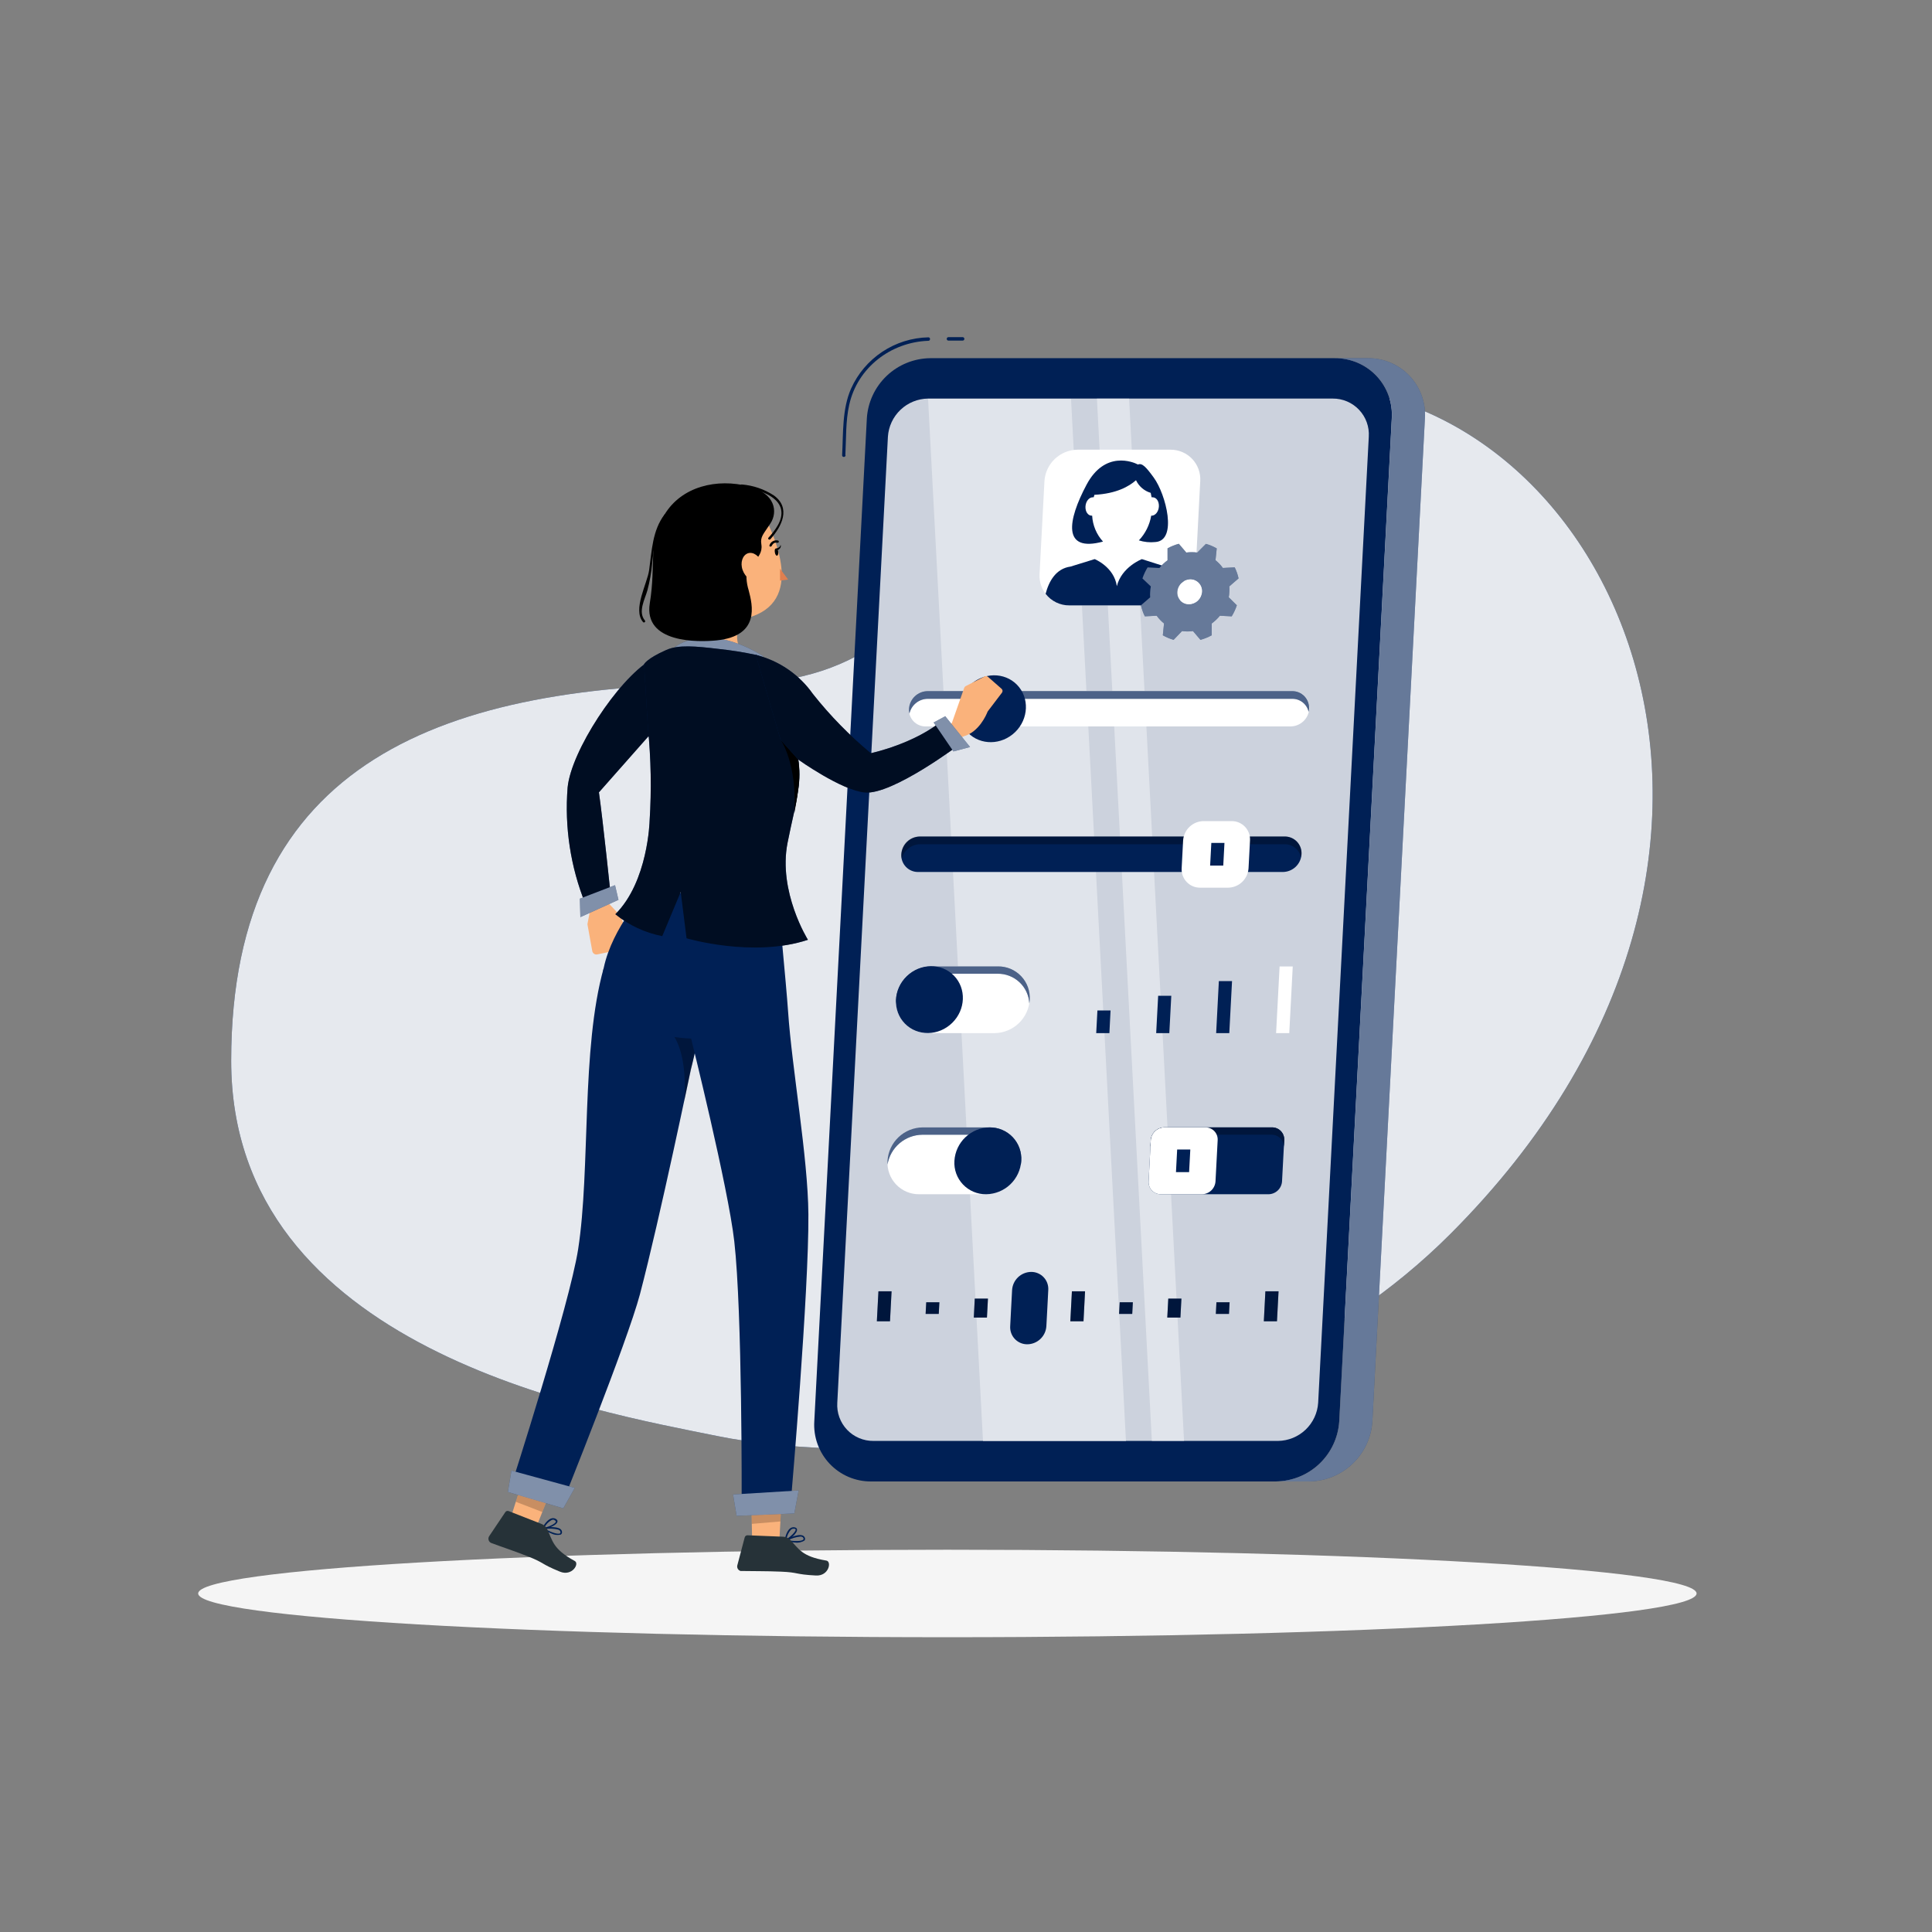 <svg width="321" height="321" viewBox="0 0 321 321" fill="none" xmlns="http://www.w3.org/2000/svg">
<rect x="0" y="0" width="321" height="321" fill="#808080" stroke="none"/>
<path d="M119.232 238.606C98.823 234.452 38.411 224.231 38.411 176.242C38.411 126.224 73.901 113.583 122.07 113.583C167.055 113.583 155.679 64.149 216.521 64.149C268.035 64.149 304.167 141.831 240.955 205.048C202.583 243.414 142.306 243.318 119.232 238.606Z" fill="#002055"/>
<path opacity="0.9" d="M119.232 238.606C98.823 234.452 38.411 224.231 38.411 176.242C38.411 126.224 73.901 113.583 122.07 113.583C167.055 113.583 155.679 64.149 216.521 64.149C268.035 64.149 304.167 141.831 240.955 205.048C202.583 243.414 142.306 243.318 119.232 238.606Z" fill="white"/>
<path d="M157.406 272.022C226.153 272.022 281.883 268.768 281.883 264.754C281.883 260.741 226.153 257.487 157.406 257.487C88.659 257.487 32.928 260.741 32.928 264.754C32.928 268.768 88.659 272.022 157.406 272.022Z" fill="#F5F5F5"/>
<path d="M211.982 246.143H144.771C143.478 246.156 142.196 245.902 141.005 245.397C139.814 244.892 138.741 244.147 137.851 243.208C136.962 242.27 136.276 241.157 135.836 239.941C135.396 238.725 135.212 237.431 135.295 236.14L144.026 69.516C144.193 66.827 145.372 64.301 147.325 62.445C149.278 60.59 151.861 59.542 154.555 59.513H221.76C223.053 59.499 224.336 59.752 225.528 60.257C226.719 60.761 227.793 61.506 228.683 62.445C229.574 63.384 230.26 64.497 230.701 65.714C231.141 66.93 231.325 68.225 231.242 69.516L222.511 236.14C222.342 238.829 221.163 241.354 219.211 243.209C217.258 245.064 214.675 246.112 211.982 246.143Z" fill="#002055"/>
<path d="M221.413 66.222H154.202C152.494 66.243 150.858 66.908 149.62 68.084C148.382 69.26 147.634 70.861 147.525 72.565L139.115 233.065C139.062 233.884 139.178 234.704 139.457 235.476C139.736 236.247 140.171 236.953 140.735 237.548C141.299 238.144 141.98 238.616 142.736 238.936C143.491 239.256 144.304 239.417 145.124 239.408H212.335C214.043 239.387 215.679 238.722 216.917 237.546C218.156 236.37 218.904 234.769 219.012 233.065L227.422 72.565C227.475 71.747 227.359 70.926 227.08 70.155C226.801 69.383 226.366 68.678 225.802 68.082C225.238 67.487 224.557 67.014 223.802 66.694C223.046 66.374 222.233 66.213 221.413 66.222Z" fill="#002055"/>
<path opacity="0.8" d="M221.413 66.222H154.202C152.494 66.243 150.858 66.908 149.62 68.084C148.382 69.26 147.634 70.861 147.525 72.565L139.115 233.065C139.062 233.884 139.178 234.704 139.457 235.476C139.736 236.247 140.171 236.953 140.735 237.548C141.299 238.144 141.98 238.616 142.736 238.936C143.491 239.256 144.304 239.417 145.124 239.408H212.335C214.043 239.387 215.679 238.722 216.917 237.546C218.156 236.37 218.904 234.769 219.012 233.065L227.422 72.565C227.475 71.747 227.359 70.926 227.08 70.155C226.801 69.383 226.366 68.678 225.802 68.082C225.238 67.487 224.557 67.014 223.802 66.694C223.046 66.374 222.233 66.213 221.413 66.222Z" fill="white"/>
<path d="M227.268 59.513H221.779C223.073 59.499 224.355 59.752 225.547 60.257C226.738 60.761 227.813 61.506 228.703 62.445C229.593 63.384 230.28 64.497 230.72 65.714C231.16 66.93 231.344 68.225 231.261 69.516L222.53 236.14C222.363 238.829 221.185 241.355 219.231 243.211C217.278 245.066 214.695 246.114 212.001 246.143H217.49C220.184 246.114 222.767 245.066 224.721 243.211C226.674 241.355 227.852 238.829 228.019 236.14L236.75 69.516C236.833 68.225 236.649 66.93 236.209 65.714C235.769 64.497 235.082 63.384 234.192 62.445C233.302 61.506 232.227 60.761 231.036 60.257C229.844 59.752 228.562 59.499 227.268 59.513Z" fill="#002055"/>
<path opacity="0.4" d="M227.268 59.513H221.779C223.073 59.499 224.355 59.752 225.547 60.257C226.738 60.761 227.813 61.506 228.703 62.445C229.593 63.384 230.28 64.497 230.72 65.714C231.16 66.93 231.344 68.225 231.261 69.516L222.53 236.14C222.363 238.829 221.185 241.355 219.231 243.211C217.278 245.066 214.695 246.114 212.001 246.143H217.49C220.184 246.114 222.767 245.066 224.721 243.211C226.674 241.355 227.852 238.829 228.019 236.14L236.75 69.516C236.833 68.225 236.649 66.93 236.209 65.714C235.769 64.497 235.082 63.384 234.192 62.445C233.302 61.506 232.227 60.761 231.036 60.257C229.844 59.752 228.562 59.499 227.268 59.513Z" fill="white"/>
<path opacity="0.4" d="M154.196 66.222L163.325 239.466H187.079L177.95 66.254H154.196V66.222Z" fill="white"/>
<path opacity="0.4" d="M191.38 239.434H196.728L187.599 66.222H182.251L191.38 239.434Z" fill="white"/>
<path d="M157.585 56.592H159.941C160.018 56.592 160.092 56.562 160.146 56.508C160.2 56.453 160.23 56.38 160.23 56.303C160.23 56.227 160.2 56.153 160.146 56.099C160.092 56.045 160.018 56.014 159.941 56.014H157.585C157.509 56.014 157.435 56.045 157.381 56.099C157.327 56.153 157.296 56.227 157.296 56.303C157.296 56.38 157.327 56.453 157.381 56.508C157.435 56.562 157.509 56.592 157.585 56.592Z" fill="#002055"/>
<path d="M140.457 75.608C140.604 72.861 140.489 69.927 141.099 67.262C142.46 61.073 148.02 56.836 154.247 56.624C154.613 56.624 154.619 56.034 154.247 56.047C151.521 56.106 148.867 56.938 146.595 58.445C144.322 59.951 142.523 62.072 141.407 64.559C139.892 67.994 140.123 71.968 139.917 75.64C139.917 76.013 140.476 76.013 140.495 75.64L140.457 75.608Z" fill="#002055"/>
<path d="M193.101 100.601H177.693C177.015 100.609 176.343 100.477 175.719 100.212C175.095 99.948 174.532 99.558 174.065 99.066C173.599 98.575 173.239 97.992 173.008 97.355C172.777 96.717 172.68 96.039 172.724 95.363L173.533 79.955C173.619 78.546 174.235 77.222 175.259 76.25C176.282 75.278 177.636 74.73 179.047 74.716H194.455C195.133 74.708 195.805 74.841 196.429 75.105C197.052 75.369 197.615 75.76 198.081 76.251C198.547 76.743 198.906 77.326 199.136 77.963C199.366 78.601 199.462 79.279 199.418 79.955L198.616 95.363C198.527 96.77 197.909 98.093 196.886 99.064C195.863 100.036 194.511 100.585 193.101 100.601Z" fill="white"/>
<path d="M183.265 89.983C182.185 88.8 181.548 87.28 181.461 85.681H181.397C180.755 85.681 180.306 84.994 180.351 84.153C180.396 83.312 180.935 82.625 181.558 82.625H181.718L181.834 82.215C185.551 82.016 187.612 80.789 188.748 79.788C188.984 80.29 189.323 80.736 189.744 81.098C190.164 81.46 190.656 81.728 191.188 81.887C191.245 82.125 191.297 82.375 191.335 82.625H191.496C192.138 82.625 192.594 83.306 192.549 84.153C192.504 85.001 191.958 85.681 191.335 85.681H191.271C191.01 87.222 190.297 88.65 189.223 89.784C190.102 90.063 191.028 90.157 191.945 90.06C195.701 89.841 193.717 82.118 191.695 79.351C190.462 77.656 189.769 76.867 189.069 77.181C188.286 76.751 183.58 74.812 180.537 80.52C177.378 86.445 176.441 91.838 183.265 89.983Z" fill="#002055"/>
<path d="M193.608 94.136L189.724 92.897C189.724 92.897 186.366 94.181 185.564 97.391C185.101 94.181 181.878 92.897 181.878 92.897L177.866 94.136C175.458 94.47 174.29 96.531 173.725 98.663C174.192 99.269 174.793 99.759 175.482 100.093C176.17 100.428 176.927 100.597 177.693 100.589H193.101C193.894 100.585 194.676 100.411 195.396 100.079C196.116 99.746 196.756 99.264 197.274 98.663C196.933 96.531 195.977 94.47 193.608 94.136Z" fill="#002055"/>
<path d="M204.252 98.335C204.275 98.032 204.275 97.727 204.252 97.424L205.787 96.101C205.65 95.465 205.434 94.848 205.145 94.265L203.174 94.368C202.832 93.883 202.421 93.45 201.954 93.084L202.159 91.119C201.594 90.793 200.99 90.538 200.362 90.362L198.924 91.806C198.624 91.765 198.321 91.743 198.019 91.742C197.711 91.743 197.405 91.765 197.1 91.806L195.861 90.349C195.209 90.526 194.58 90.781 193.987 91.106V93.09C193.481 93.457 193.026 93.889 192.632 94.374L190.674 94.271C190.319 94.849 190.031 95.465 189.814 96.107L191.207 97.43C191.147 97.731 191.111 98.035 191.098 98.341C191.075 98.643 191.075 98.945 191.098 99.247L189.57 100.569C189.71 101.205 189.925 101.821 190.212 102.405L192.183 102.303C192.529 102.785 192.939 103.217 193.403 103.587L193.204 105.551C193.767 105.878 194.368 106.132 194.995 106.309L196.394 104.851C196.694 104.892 196.997 104.914 197.3 104.916C197.604 104.914 197.909 104.892 198.211 104.851L199.457 106.309C200.108 106.129 200.737 105.875 201.331 105.551V103.587C201.834 103.216 202.289 102.785 202.686 102.303L204.644 102.405C204.999 101.829 205.286 101.213 205.498 100.569L204.156 99.24C204.208 98.941 204.24 98.639 204.252 98.335ZM197.563 100.396C197.295 100.401 197.03 100.35 196.783 100.247C196.536 100.144 196.314 99.991 196.13 99.797C195.945 99.603 195.804 99.373 195.713 99.121C195.623 98.87 195.586 98.602 195.605 98.335C195.64 97.78 195.884 97.258 196.288 96.875C196.691 96.492 197.225 96.275 197.781 96.268C198.046 96.267 198.309 96.321 198.552 96.427C198.796 96.532 199.015 96.687 199.195 96.881C199.376 97.075 199.515 97.304 199.603 97.555C199.691 97.805 199.726 98.071 199.707 98.335C199.673 98.885 199.434 99.402 199.037 99.784C198.64 100.166 198.114 100.384 197.563 100.396Z" fill="#002055"/>
<path opacity="0.4" d="M204.252 98.335C204.275 98.032 204.275 97.727 204.252 97.424L205.787 96.101C205.65 95.465 205.434 94.848 205.145 94.265L203.174 94.368C202.832 93.883 202.421 93.45 201.954 93.084L202.159 91.119C201.594 90.793 200.99 90.538 200.362 90.362L198.924 91.806C198.624 91.765 198.321 91.743 198.019 91.742C197.711 91.743 197.405 91.765 197.1 91.806L195.861 90.349C195.209 90.526 194.58 90.781 193.987 91.106V93.09C193.481 93.457 193.026 93.889 192.632 94.374L190.674 94.271C190.319 94.849 190.031 95.465 189.814 96.107L191.207 97.43C191.147 97.731 191.111 98.035 191.098 98.341C191.075 98.643 191.075 98.945 191.098 99.247L189.57 100.569C189.71 101.205 189.925 101.821 190.212 102.405L192.183 102.303C192.529 102.785 192.939 103.217 193.403 103.587L193.204 105.551C193.767 105.878 194.368 106.132 194.995 106.309L196.394 104.851C196.694 104.892 196.997 104.914 197.3 104.916C197.604 104.914 197.909 104.892 198.211 104.851L199.457 106.309C200.108 106.129 200.737 105.875 201.331 105.551V103.587C201.834 103.216 202.289 102.785 202.686 102.303L204.644 102.405C204.999 101.829 205.286 101.213 205.498 100.569L204.156 99.24C204.208 98.941 204.24 98.639 204.252 98.335ZM197.563 100.396C197.295 100.401 197.03 100.35 196.783 100.247C196.536 100.144 196.314 99.991 196.13 99.797C195.945 99.603 195.804 99.373 195.713 99.121C195.623 98.87 195.586 98.602 195.605 98.335C195.64 97.78 195.884 97.258 196.288 96.875C196.691 96.492 197.225 96.275 197.781 96.268C198.046 96.267 198.309 96.321 198.552 96.427C198.796 96.532 199.015 96.687 199.195 96.881C199.376 97.075 199.515 97.304 199.603 97.555C199.691 97.805 199.726 98.071 199.707 98.335C199.673 98.885 199.434 99.402 199.037 99.784C198.64 100.166 198.114 100.384 197.563 100.396Z" fill="white"/>
<path d="M197.563 100.396C197.295 100.401 197.03 100.351 196.783 100.247C196.536 100.144 196.314 99.991 196.13 99.797C195.945 99.603 195.804 99.373 195.713 99.121C195.623 98.87 195.586 98.602 195.605 98.335C195.64 97.78 195.884 97.258 196.288 96.875C196.691 96.492 197.224 96.275 197.781 96.268C198.046 96.267 198.309 96.321 198.552 96.427C198.796 96.532 199.015 96.687 199.195 96.881C199.376 97.075 199.515 97.305 199.603 97.555C199.691 97.805 199.726 98.071 199.707 98.335C199.673 98.885 199.434 99.402 199.037 99.784C198.64 100.166 198.113 100.384 197.563 100.396Z" fill="white"/>
<path d="M184.325 171.652H182.135L182.335 167.889H184.517L184.325 171.652Z" fill="#002055"/>
<path d="M194.282 171.652H192.099L192.427 165.45H194.609L194.282 171.652Z" fill="#002055"/>
<path d="M204.246 171.652H202.063L202.512 163.01H204.702L204.246 171.652Z" fill="#002055"/>
<path d="M214.21 171.652H212.021L212.605 160.577H214.788L214.21 171.652Z" fill="white"/>
<path d="M154.131 171.652H165.238C166.734 171.637 168.169 171.055 169.254 170.025C170.339 168.995 170.994 167.592 171.086 166.098C171.132 165.381 171.03 164.663 170.785 163.988C170.541 163.312 170.16 162.695 169.666 162.173C169.171 161.652 168.575 161.238 167.914 160.958C167.252 160.678 166.54 160.537 165.822 160.545H154.722C153.226 160.56 151.791 161.141 150.705 162.171C149.62 163.202 148.966 164.605 148.873 166.098C148.827 166.815 148.93 167.533 149.174 168.207C149.418 168.882 149.798 169.5 150.292 170.021C150.785 170.542 151.381 170.956 152.042 171.236C152.702 171.517 153.414 171.658 154.131 171.652Z" fill="white"/>
<path d="M154.651 161.784H165.758C167.104 161.769 168.403 162.275 169.385 163.197C170.366 164.118 170.953 165.383 171.022 166.727C171.054 166.528 171.074 166.323 171.086 166.118C171.132 165.401 171.03 164.682 170.786 164.007C170.541 163.331 170.16 162.714 169.666 162.193C169.172 161.671 168.575 161.258 167.914 160.977C167.252 160.697 166.54 160.557 165.822 160.564H154.722C153.226 160.579 151.791 161.16 150.705 162.191C149.62 163.221 148.966 164.624 148.873 166.118C148.873 166.323 148.873 166.528 148.873 166.727C149.106 165.358 149.812 164.113 150.867 163.21C151.923 162.306 153.262 161.802 154.651 161.784Z" fill="#002055"/>
<path opacity="0.3" d="M154.651 161.784H165.758C167.104 161.769 168.403 162.275 169.385 163.197C170.366 164.118 170.953 165.383 171.022 166.727C171.054 166.528 171.074 166.323 171.086 166.118C171.132 165.401 171.03 164.682 170.786 164.007C170.541 163.331 170.16 162.714 169.666 162.193C169.172 161.671 168.575 161.258 167.914 160.977C167.252 160.697 166.54 160.557 165.822 160.564H154.722C153.226 160.579 151.791 161.16 150.705 162.191C149.62 163.221 148.966 164.624 148.873 166.118C148.873 166.323 148.873 166.528 148.873 166.727C149.106 165.358 149.812 164.113 150.867 163.21C151.923 162.306 153.262 161.802 154.651 161.784Z" fill="white"/>
<path d="M158.196 169.962C160.451 167.764 160.588 164.248 158.502 162.107C156.416 159.966 152.896 160.012 150.642 162.21C148.387 164.407 148.25 167.924 150.336 170.064C152.422 172.205 155.941 172.159 158.196 169.962Z" fill="#002055"/>
<path d="M147.872 219.526H145.689L145.952 214.544H148.135L147.872 219.526Z" fill="#002055"/>
<path d="M155.974 218.306H153.791L153.894 216.373H156.077L155.974 218.306Z" fill="#002055"/>
<path d="M163.98 218.916H161.797L161.957 215.763H164.147L163.98 218.916Z" fill="#002055"/>
<path d="M172.05 218.306H169.86L169.963 216.373H172.152L172.05 218.306Z" fill="#002055"/>
<path d="M180.023 219.526H177.834L178.097 214.544H180.28L180.023 219.526Z" fill="#002055"/>
<path d="M188.119 218.306H185.936L186.039 216.373H188.222L188.119 218.306Z" fill="#002055"/>
<path d="M196.124 218.916H193.942L194.109 215.763H196.291L196.124 218.916Z" fill="#002055"/>
<path d="M204.195 218.306H202.012L202.108 216.373H204.297L204.195 218.306Z" fill="#002055"/>
<path d="M212.168 219.526H209.985L210.242 214.544H212.431L212.168 219.526Z" fill="#002055"/>
<g opacity="0.3">
<path d="M147.872 219.526H145.689L145.952 214.544H148.135L147.872 219.526Z" fill="black"/>
<path d="M155.974 218.306H153.791L153.894 216.373H156.077L155.974 218.306Z" fill="black"/>
<path d="M163.979 218.916H161.797L161.957 215.763H164.146L163.979 218.916Z" fill="black"/>
<path d="M172.05 218.306H169.86L169.963 216.373H172.152L172.05 218.306Z" fill="black"/>
<path d="M180.023 219.526H177.834L178.097 214.544H180.28L180.023 219.526Z" fill="black"/>
<path d="M188.119 218.306H185.936L186.039 216.373H188.222L188.119 218.306Z" fill="black"/>
<path d="M196.124 218.916H193.942L194.109 215.763H196.291L196.124 218.916Z" fill="black"/>
<path d="M204.195 218.306H202.012L202.108 216.373H204.297L204.195 218.306Z" fill="black"/>
<path d="M212.168 219.526H209.985L210.242 214.544H212.431L212.168 219.526Z" fill="black"/>
</g>
<path d="M173.853 220.347C173.886 219.795 173.982 217.888 174.014 217.343C174.046 216.797 174.142 214.884 174.168 214.338C174.194 213.95 174.139 213.561 174.007 213.195C173.876 212.829 173.67 212.495 173.403 212.212C173.136 211.929 172.814 211.705 172.456 211.553C172.098 211.4 171.713 211.324 171.324 211.327C170.514 211.337 169.737 211.653 169.15 212.211C168.563 212.77 168.209 213.529 168.159 214.338C168.127 214.884 168.031 216.791 167.998 217.343C167.966 217.895 167.87 219.795 167.844 220.347C167.82 220.735 167.875 221.123 168.007 221.488C168.139 221.853 168.345 222.187 168.612 222.469C168.879 222.751 169.201 222.975 169.558 223.127C169.915 223.279 170.3 223.355 170.688 223.352C171.498 223.342 172.273 223.027 172.86 222.47C173.447 221.913 173.802 221.155 173.853 220.347Z" fill="#002055"/>
<path d="M152.725 198.423H163.838C165.334 198.408 166.768 197.827 167.852 196.796C168.936 195.766 169.59 194.363 169.681 192.87C169.727 192.153 169.626 191.435 169.382 190.759C169.138 190.084 168.758 189.466 168.264 188.945C167.77 188.424 167.174 188.01 166.513 187.73C165.852 187.449 165.14 187.309 164.423 187.316H153.31C151.813 187.331 150.378 187.912 149.293 188.943C148.208 189.973 147.553 191.376 147.461 192.87C147.415 193.586 147.517 194.305 147.762 194.98C148.006 195.656 148.388 196.273 148.882 196.795C149.376 197.316 149.972 197.73 150.634 198.01C151.295 198.29 152.007 198.431 152.725 198.423Z" fill="white"/>
<path d="M153.245 188.536H164.352C165.697 188.521 166.996 189.028 167.976 189.949C168.957 190.871 169.542 192.136 169.61 193.48C169.644 193.278 169.666 193.074 169.674 192.87C169.721 192.153 169.619 191.435 169.376 190.759C169.132 190.084 168.751 189.466 168.258 188.945C167.764 188.424 167.168 188.01 166.507 187.73C165.846 187.449 165.134 187.309 164.416 187.316H153.31C151.813 187.331 150.378 187.912 149.293 188.943C148.208 189.973 147.553 191.376 147.461 192.87C147.461 193.075 147.461 193.281 147.461 193.48C147.691 192.108 148.397 190.861 149.455 189.957C150.512 189.053 151.854 188.55 153.245 188.536Z" fill="#002055"/>
<path opacity="0.3" d="M153.245 188.536H164.352C165.697 188.521 166.996 189.028 167.976 189.949C168.957 190.871 169.542 192.136 169.61 193.48C169.644 193.278 169.666 193.074 169.674 192.87C169.721 192.153 169.619 191.435 169.376 190.759C169.132 190.084 168.751 189.466 168.258 188.945C167.764 188.424 167.168 188.01 166.507 187.73C165.846 187.449 165.134 187.309 164.416 187.316H153.31C151.813 187.331 150.378 187.912 149.293 188.943C148.208 189.973 147.553 191.376 147.461 192.87C147.461 193.075 147.461 193.281 147.461 193.48C147.691 192.108 148.397 190.861 149.455 189.957C150.512 189.053 151.854 188.55 153.245 188.536Z" fill="white"/>
<path d="M158.574 192.87C158.666 191.376 159.321 189.973 160.406 188.943C161.491 187.912 162.926 187.331 164.423 187.316C165.141 187.309 165.852 187.449 166.513 187.73C167.174 188.01 167.77 188.424 168.264 188.945C168.758 189.466 169.138 190.084 169.382 190.759C169.626 191.435 169.727 192.153 169.681 192.87C169.59 194.363 168.936 195.766 167.852 196.796C166.768 197.827 165.334 198.408 163.838 198.423C163.12 198.431 162.408 198.29 161.747 198.01C161.085 197.73 160.489 197.316 159.995 196.795C159.501 196.273 159.119 195.656 158.875 194.98C158.63 194.305 158.528 193.586 158.574 192.87Z" fill="#002055"/>
<path d="M153.817 120.696H214.428C215.222 120.688 215.984 120.38 216.561 119.833C217.137 119.286 217.485 118.542 217.535 117.749C217.559 117.369 217.504 116.988 217.375 116.63C217.245 116.272 217.042 115.944 216.78 115.668C216.518 115.392 216.202 115.172 215.852 115.023C215.501 114.874 215.123 114.799 214.743 114.802H154.125C153.331 114.811 152.57 115.119 151.995 115.666C151.42 116.213 151.073 116.957 151.024 117.749C150.998 118.13 151.052 118.512 151.181 118.871C151.31 119.23 151.512 119.558 151.775 119.835C152.037 120.112 152.354 120.331 152.706 120.479C153.057 120.628 153.435 120.701 153.817 120.696Z" fill="white"/>
<path d="M154.125 116.106H214.711C215.344 116.1 215.959 116.313 216.454 116.708C216.949 117.103 217.292 117.657 217.426 118.276C217.462 118.108 217.487 117.939 217.503 117.769C217.527 117.388 217.472 117.007 217.342 116.649C217.213 116.291 217.01 115.964 216.748 115.687C216.486 115.411 216.17 115.191 215.82 115.042C215.469 114.893 215.091 114.818 214.711 114.822H154.125C153.331 114.83 152.57 115.139 151.995 115.685C151.42 116.232 151.073 116.976 151.024 117.769C151.01 118.032 151.036 118.296 151.101 118.552C151.257 117.864 151.64 117.248 152.189 116.804C152.737 116.36 153.419 116.114 154.125 116.106Z" fill="#002055"/>
<path opacity="0.3" d="M154.125 116.106H214.711C215.344 116.1 215.959 116.313 216.454 116.708C216.949 117.103 217.292 117.657 217.426 118.276C217.462 118.108 217.487 117.939 217.503 117.769C217.527 117.388 217.472 117.007 217.342 116.649C217.213 116.291 217.01 115.964 216.748 115.687C216.486 115.411 216.17 115.191 215.82 115.042C215.469 114.893 215.091 114.818 214.711 114.822H154.125C153.331 114.83 152.57 115.139 151.995 115.685C151.42 116.232 151.073 116.976 151.024 117.769C151.01 118.032 151.036 118.296 151.101 118.552C151.257 117.864 151.64 117.248 152.189 116.804C152.737 116.36 153.419 116.114 154.125 116.106Z" fill="white"/>
<path d="M168.671 121.633C170.926 119.436 171.064 115.919 168.978 113.778C166.892 111.637 163.373 111.683 161.118 113.88C158.862 116.077 158.725 119.593 160.811 121.734C162.896 123.875 166.415 123.83 168.671 121.633Z" fill="#002055"/>
<path d="M213.369 189.454C213.387 189.178 213.347 188.901 213.253 188.641C213.158 188.381 213.012 188.143 212.821 187.942C212.631 187.742 212.401 187.583 212.146 187.475C211.891 187.367 211.617 187.313 211.34 187.316H193.454C192.878 187.323 192.326 187.547 191.908 187.944C191.49 188.34 191.238 188.88 191.201 189.454L190.841 196.285C190.823 196.561 190.863 196.838 190.957 197.098C191.051 197.358 191.198 197.596 191.389 197.797C191.579 197.998 191.809 198.157 192.064 198.264C192.319 198.372 192.593 198.426 192.87 198.423H210.756C211.332 198.416 211.884 198.192 212.302 197.796C212.719 197.399 212.972 196.86 213.009 196.285L213.369 189.454Z" fill="#002055"/>
<path d="M193.39 188.536H211.276C211.552 188.533 211.827 188.587 212.082 188.695C212.336 188.802 212.566 188.962 212.757 189.162C212.947 189.363 213.094 189.601 213.188 189.861C213.283 190.121 213.322 190.398 213.304 190.674L213.369 189.454C213.386 189.178 213.347 188.901 213.253 188.641C213.158 188.381 213.011 188.143 212.821 187.942C212.631 187.742 212.401 187.583 212.146 187.475C211.891 187.367 211.617 187.313 211.34 187.316H193.454C192.878 187.323 192.326 187.547 191.908 187.944C191.49 188.34 191.238 188.88 191.2 189.454L191.136 190.674C191.173 190.099 191.426 189.56 191.844 189.163C192.262 188.767 192.814 188.543 193.39 188.536Z" fill="#002055"/>
<path opacity="0.3" d="M193.39 188.536H211.276C211.552 188.533 211.827 188.587 212.082 188.695C212.336 188.802 212.566 188.962 212.757 189.162C212.947 189.363 213.094 189.601 213.188 189.861C213.283 190.121 213.322 190.398 213.304 190.674L213.369 189.454C213.386 189.178 213.347 188.901 213.253 188.641C213.158 188.381 213.011 188.143 212.821 187.942C212.631 187.742 212.401 187.583 212.146 187.475C211.891 187.367 211.617 187.313 211.34 187.316H193.454C192.878 187.323 192.326 187.547 191.908 187.944C191.49 188.34 191.238 188.88 191.2 189.454L191.136 190.674C191.173 190.099 191.426 189.56 191.844 189.163C192.262 188.767 192.814 188.543 193.39 188.536Z" fill="black"/>
<path d="M202.314 189.454C202.331 189.178 202.292 188.901 202.198 188.641C202.103 188.381 201.956 188.143 201.766 187.942C201.575 187.742 201.346 187.583 201.091 187.475C200.836 187.367 200.562 187.313 200.285 187.316H193.454C192.878 187.323 192.326 187.547 191.908 187.944C191.49 188.34 191.238 188.88 191.201 189.454L190.841 196.285C190.823 196.561 190.863 196.838 190.957 197.098C191.051 197.358 191.198 197.596 191.389 197.797C191.579 197.998 191.809 198.157 192.064 198.264C192.319 198.372 192.593 198.426 192.87 198.423H199.701C200.276 198.416 200.829 198.192 201.246 197.796C201.664 197.399 201.917 196.86 201.954 196.285L202.314 189.454Z" fill="white"/>
<path d="M197.569 194.751H195.386L195.585 190.989H197.768L197.569 194.751Z" fill="#002055"/>
<path d="M213.439 138.987H152.86C152.066 138.996 151.305 139.305 150.729 139.851C150.153 140.398 149.805 141.141 149.753 141.933C149.728 142.314 149.782 142.695 149.912 143.054C150.041 143.412 150.244 143.74 150.506 144.017C150.768 144.293 151.084 144.513 151.435 144.661C151.787 144.81 152.164 144.884 152.546 144.88H213.144C213.938 144.873 214.7 144.565 215.276 144.018C215.851 143.471 216.198 142.726 216.245 141.933C216.27 141.552 216.215 141.169 216.085 140.81C215.955 140.451 215.751 140.122 215.488 139.845C215.224 139.568 214.906 139.349 214.553 139.201C214.201 139.054 213.822 138.98 213.439 138.987Z" fill="#002055"/>
<path opacity="0.3" d="M152.86 140.271H213.439C214.072 140.263 214.687 140.475 215.182 140.869C215.677 141.263 216.021 141.816 216.155 142.434C216.197 142.27 216.223 142.102 216.232 141.933C216.257 141.553 216.203 141.172 216.073 140.813C215.944 140.455 215.741 140.127 215.479 139.85C215.217 139.573 214.9 139.354 214.549 139.205C214.198 139.057 213.82 138.982 213.439 138.987H152.86C152.397 138.977 151.937 139.073 151.516 139.267C151.095 139.462 150.725 139.75 150.432 140.11C150.14 140.47 149.934 140.892 149.829 141.344C149.725 141.795 149.725 142.265 149.83 142.717C149.988 142.028 150.373 141.413 150.922 140.97C151.472 140.526 152.154 140.28 152.86 140.271Z" fill="black"/>
<path d="M204.04 147.487H199.399C198.983 147.491 198.57 147.409 198.186 147.248C197.803 147.086 197.457 146.847 197.169 146.547C196.881 146.246 196.658 145.889 196.514 145.499C196.37 145.108 196.307 144.692 196.33 144.277L196.574 139.635C196.634 138.769 197.018 137.957 197.65 137.362C198.282 136.767 199.115 136.433 199.983 136.425H204.625C205.041 136.421 205.453 136.502 205.836 136.664C206.219 136.826 206.565 137.064 206.852 137.365C207.14 137.666 207.362 138.023 207.505 138.414C207.649 138.804 207.711 139.22 207.687 139.635L207.443 144.277C207.383 145.141 207 145.952 206.369 146.547C205.739 147.142 204.907 147.477 204.04 147.487Z" fill="white"/>
<path d="M203.244 143.814H201.062L201.261 140.052H203.443L203.244 143.814Z" fill="#002055"/>
<path d="M107.734 122.339L99.51 131.648C100.152 136.091 101.494 148.982 101.494 148.982C100.261 150.613 97.25 150.151 97.25 150.151C94.791 144.027 93.785 137.417 94.31 130.84C94.888 124.824 102.604 112.992 108.1 109.654C108.997 109.111 109.968 108.702 110.983 108.44L112.068 108.312L108.216 122.622L107.734 122.339Z" fill="#002055"/>
<path opacity="0.6" d="M107.734 122.339L99.51 131.648C100.152 136.091 101.494 148.982 101.494 148.982C100.261 150.613 97.25 150.151 97.25 150.151C94.791 144.027 93.785 137.417 94.31 130.84C94.888 124.824 102.604 112.992 108.1 109.654C108.997 109.111 109.968 108.702 110.983 108.44L112.068 108.312L108.216 122.622L107.734 122.339Z" fill="black"/>
<path d="M101.044 149.997L103.035 152.122C103.099 152.193 103.149 152.276 103.182 152.366L104.351 155.653C104.421 155.826 104.421 156.019 104.351 156.192L103.786 157.354C103.739 157.451 103.671 157.535 103.586 157.601C103.502 157.667 103.403 157.712 103.298 157.733L99.234 158.574C99.143 158.593 99.049 158.593 98.958 158.575C98.866 158.557 98.78 158.52 98.703 158.468C98.626 158.416 98.56 158.35 98.509 158.272C98.458 158.194 98.423 158.107 98.406 158.015L97.623 153.688C97.604 153.602 97.604 153.512 97.623 153.425L98.162 150.652C98.189 150.513 98.258 150.387 98.359 150.288C98.46 150.19 98.588 150.124 98.727 150.1L100.415 149.798C100.528 149.777 100.645 149.784 100.755 149.818C100.864 149.853 100.964 149.914 101.044 149.997Z" fill="#FAB27B"/>
<path d="M102.759 149.509L96.428 152.379L96.345 149.316L102.187 147.069L102.759 149.509Z" fill="#002055"/>
<path opacity="0.5" d="M102.759 149.509L96.428 152.379L96.345 149.316L102.187 147.069L102.759 149.509Z" fill="white"/>
<path d="M100.306 160.834C96.531 174.316 98.13 194.218 96.056 207.565C94.631 216.758 84.885 247.016 84.885 247.016L93.488 249.622C93.488 249.622 104.222 222.973 106.328 215.031C109.705 202.146 114.777 177.699 114.777 177.699C114.777 177.699 116.671 170.765 115.81 169.995C114.95 169.225 100.306 160.834 100.306 160.834Z" fill="#002055"/>
<path opacity="0.3" d="M109.782 170.091L116.003 172.107L113.673 183.021C113.673 183.021 114.815 172.582 109.782 170.091Z" fill="black"/>
<path d="M86.612 246.624L85.072 251.51L89.245 253.385L91.312 248.197L86.612 246.624Z" fill="#FAB27B"/>
<path opacity="0.2" d="M85.701 249.52L90.105 251.221L90.689 249.751L86.06 248.383L85.701 249.52Z" fill="black"/>
<path d="M84.975 244.339L95.498 247.215L93.591 250.605L84.385 247.889L84.975 244.339Z" fill="#002055"/>
<path opacity="0.5" d="M84.975 244.339L95.498 247.215L93.591 250.605L84.385 247.889L84.975 244.339Z" fill="white"/>
<path d="M90.137 254.052C90.116 254.037 90.099 254.017 90.089 253.993C90.079 253.969 90.075 253.943 90.079 253.917C90.084 253.893 90.097 253.87 90.115 253.853C90.133 253.836 90.157 253.825 90.182 253.821C90.278 253.821 92.371 253.5 93.103 254.046C93.172 254.095 93.231 254.157 93.276 254.228C93.321 254.3 93.352 254.38 93.366 254.463C93.391 254.557 93.385 254.657 93.351 254.747C93.316 254.838 93.254 254.916 93.174 254.97C92.639 255.101 92.075 255.032 91.588 254.778C91.084 254.579 90.598 254.336 90.137 254.052ZM90.573 254.052C91.447 254.527 92.686 255.002 93.039 254.771C93.09 254.771 93.148 254.688 93.116 254.508C93.11 254.456 93.092 254.406 93.063 254.363C93.034 254.319 92.995 254.283 92.949 254.258C92.887 254.208 92.818 254.169 92.743 254.142C92.033 253.97 91.297 253.935 90.573 254.039V254.052Z" fill="#002055"/>
<path d="M90.079 254.02C90.068 254.001 90.062 253.978 90.062 253.956C90.062 253.933 90.068 253.911 90.079 253.892C90.111 253.834 90.76 252.563 91.588 252.293C91.706 252.252 91.831 252.236 91.956 252.244C92.08 252.253 92.202 252.287 92.313 252.345C92.621 252.505 92.66 252.704 92.615 252.845C92.506 253.436 90.907 254.039 90.22 254.071C90.204 254.078 90.185 254.078 90.169 254.071C90.151 254.071 90.133 254.066 90.117 254.057C90.102 254.048 90.088 254.035 90.079 254.02ZM92.133 252.537C91.987 252.481 91.824 252.481 91.678 252.537C91.14 252.827 90.705 253.275 90.432 253.821C91.183 253.699 92.287 253.179 92.358 252.826C92.358 252.794 92.358 252.704 92.178 252.601H92.108L92.133 252.537Z" fill="#002055"/>
<path d="M89.88 253.166L84.519 251.067C84.421 251.026 84.312 251.021 84.21 251.051C84.109 251.082 84.021 251.146 83.961 251.234L81.284 255.221C81.169 255.39 81.126 255.597 81.163 255.798C81.201 255.998 81.315 256.176 81.483 256.293L81.63 256.37C83.556 257.089 85.335 257.654 87.742 258.604C90.58 259.721 89.726 259.779 93.045 261.133C95.048 261.949 96.313 259.805 95.504 259.362C91.793 257.339 91.851 255.997 90.888 254.014C90.669 253.616 90.31 253.313 89.88 253.166Z" fill="#263238"/>
<path d="M124.856 250.605L124.953 255.311L129.504 255.747L129.78 250.605H124.856Z" fill="#FAB27B"/>
<path opacity="0.2" d="M129.665 252.787L129.729 251.555L124.882 251.754L124.914 253.192L129.665 252.787Z" fill="black"/>
<path d="M100.306 160.834C101.731 154.041 107.42 147.994 107.42 147.994L129.248 149.393C129.248 149.393 130.621 163.415 130.942 168.101C131.584 177.564 134.242 192.26 134.313 201.748C134.409 214.588 131.469 248.659 131.469 248.659L123.226 249.635C123.226 249.635 123.348 218.119 121.999 206.236C120.979 197.248 114.828 172.557 114.828 172.557C114.828 172.557 97.924 172.223 100.306 160.834Z" fill="#002055"/>
<path d="M121.8 248.306L132.689 247.639L131.976 251.458L122.385 251.857L121.8 248.306Z" fill="#002055"/>
<path opacity="0.5" d="M121.8 248.306L132.689 247.639L131.976 251.458L122.385 251.857L121.8 248.306Z" fill="white"/>
<path d="M130.493 256.075C130.468 256.068 130.445 256.054 130.428 256.035C130.411 256.015 130.4 255.991 130.397 255.965C130.392 255.941 130.395 255.915 130.407 255.893C130.419 255.871 130.438 255.853 130.461 255.843C130.544 255.798 132.425 254.816 133.292 255.099C133.455 255.144 133.594 255.253 133.677 255.4C133.733 255.481 133.762 255.576 133.762 255.673C133.762 255.771 133.733 255.866 133.677 255.946C133.215 256.249 132.657 256.37 132.111 256.286C131.567 256.262 131.025 256.191 130.493 256.075ZM130.904 255.92C131.88 256.081 133.209 256.126 133.472 255.792C133.51 255.754 133.542 255.676 133.472 255.522C133.45 255.475 133.417 255.433 133.375 255.401C133.334 255.369 133.286 255.346 133.234 255.336C133.158 255.311 133.078 255.298 132.997 255.298C132.266 255.369 131.555 255.58 130.904 255.92Z" fill="#002055"/>
<path d="M130.422 256.062C130.406 256.047 130.392 256.03 130.384 256.01C130.375 255.99 130.37 255.968 130.371 255.946C130.371 255.882 130.583 254.47 131.276 253.943C131.374 253.866 131.486 253.81 131.607 253.778C131.727 253.746 131.853 253.738 131.976 253.757C132.316 253.802 132.419 253.982 132.425 254.123C132.515 254.72 131.205 255.818 130.563 256.049C130.556 256.053 130.547 256.056 130.538 256.056C130.529 256.056 130.52 256.053 130.512 256.049C130.499 256.057 130.484 256.062 130.469 256.064C130.453 256.067 130.437 256.066 130.422 256.062ZM131.886 253.988C131.726 253.982 131.57 254.032 131.443 254.129C131.034 254.568 130.767 255.121 130.679 255.715C131.321 255.355 132.22 254.495 132.201 254.136C132.201 254.104 132.201 254.014 131.957 253.988H131.886Z" fill="#002055"/>
<path d="M129.979 255.317L124.201 255.086C124.096 255.082 123.992 255.114 123.907 255.177C123.821 255.24 123.76 255.33 123.733 255.432L122.506 260.074C122.48 260.172 122.474 260.274 122.487 260.374C122.5 260.475 122.533 260.571 122.584 260.659C122.634 260.747 122.702 260.824 122.782 260.885C122.863 260.947 122.954 260.992 123.052 261.018C123.105 261.025 123.159 261.025 123.213 261.018C125.286 261.063 127.135 261.018 129.723 261.127C132.766 261.249 131.982 261.583 135.565 261.769C137.722 261.885 138.21 259.445 137.305 259.291C133.132 258.598 132.746 257.314 131.193 255.753C130.853 255.469 130.423 255.314 129.979 255.317Z" fill="#263238"/>
<path d="M123.155 102.9C122.776 104.113 121.826 106.161 123.155 107.991L116.6 107.349C116.6 107.349 117.3 102.515 117.704 100.929C117.968 99.908 118.308 98.797 121.755 99.76C123.733 100.332 123.412 102.078 123.155 102.9Z" fill="#FAB27B"/>
<path d="M117.242 101.109C113.634 98.322 106.007 90.772 113.326 84.179C119.418 78.69 125.017 81.9 126.923 85.611C129.061 89.764 133.908 100.865 123.155 102.9C121.178 103.272 119.117 102.553 117.242 101.109Z" fill="#FAB27B"/>
<path d="M112.087 107.567C112.087 107.567 117.146 103.124 126.757 108.986L126.622 110.36L112.177 108.96L112.087 107.567Z" fill="#002055"/>
<path opacity="0.5" d="M112.087 107.567C112.087 107.567 117.146 103.124 126.757 108.986L126.622 110.36L112.177 108.96L112.087 107.567Z" fill="white"/>
<path opacity="0.1" d="M121.775 101.59C121.775 103.073 122.23 103.844 122.763 104.229C122.862 103.777 122.993 103.333 123.155 102.9C121.865 102.335 121.775 101.59 121.775 101.59Z" fill="black"/>
<path d="M125.627 108.813C123.546 108.368 121.444 108.034 119.329 107.811C115.605 107.375 112.761 107.086 110.707 107.991C107.432 109.435 107.015 110.36 107.015 110.36L107.657 120.972C108.168 126.092 108.26 131.245 107.933 136.38C107.933 136.425 107.676 146.492 102.239 151.897C104.499 153.731 107.175 154.981 110.032 155.537L113.101 148.193L114.071 155.897C114.071 155.897 125.119 159.171 134.236 156.147C134.236 156.147 129.247 148.174 130.852 140.02C131.629 136.098 132.194 134.242 132.631 131.161C132.883 129.499 132.883 127.808 132.631 126.147L130.583 112.151C130.583 112.151 126.962 109.14 125.627 108.813Z" fill="#002055"/>
<path opacity="0.6" d="M125.627 108.813C123.546 108.368 121.444 108.034 119.329 107.811C115.605 107.375 112.761 107.086 110.707 107.991C107.432 109.435 107.015 110.36 107.015 110.36L107.657 120.972C108.168 126.092 108.26 131.245 107.933 136.38C107.933 136.425 107.676 146.492 102.239 151.897C104.499 153.731 107.175 154.981 110.032 155.537L113.101 148.193L114.071 155.897C114.071 155.897 125.119 159.171 134.236 156.147C134.236 156.147 129.247 148.174 130.852 140.02C131.629 136.098 132.194 134.242 132.631 131.161C132.883 129.499 132.883 127.808 132.631 126.147L130.583 112.151C130.583 112.151 126.962 109.14 125.627 108.813Z" fill="black"/>
<path d="M131.976 135.135C132.239 133.716 132.47 132.38 132.618 131.193C132.87 129.531 132.87 127.841 132.618 126.179L129.684 122.879C129.684 122.879 132.509 126.846 131.976 135.135Z" fill="black"/>
<path d="M158.176 120.054L160.205 114.276C160.244 114.16 160.327 114.063 160.436 114.006L163.614 112.382C163.7 112.341 163.796 112.326 163.891 112.339C163.985 112.351 164.074 112.391 164.147 112.453L166.413 114.443C166.502 114.522 166.559 114.632 166.571 114.751C166.583 114.87 166.549 114.989 166.477 115.085L164.134 118.166C164.107 118.202 164.086 118.241 164.07 118.282C163.89 118.738 162.683 121.62 160.115 122.339L160.018 122.378L159.158 122.834C159.054 122.898 158.928 122.918 158.809 122.892C158.689 122.866 158.584 122.794 158.516 122.693L157.418 121.158C157.377 121.101 157.349 121.035 157.336 120.965C157.323 120.896 157.326 120.824 157.345 120.756C157.363 120.688 157.397 120.624 157.443 120.571C157.489 120.517 157.546 120.474 157.611 120.446L157.9 120.311C157.962 120.291 158.019 120.258 158.067 120.213C158.114 120.169 158.152 120.114 158.176 120.054Z" fill="#FAB27B"/>
<path d="M125.569 108.806C129.414 109.755 132.787 112.063 135.064 115.303C137.922 118.911 141.149 122.209 144.694 125.145C144.694 125.145 152.116 123.566 156.796 119.515L159.543 123.617C159.543 123.617 148.27 132.117 143.68 131.674C139.763 131.295 132.624 126.198 132.624 126.198L129.684 122.898L125.569 108.806Z" fill="#002055"/>
<path opacity="0.6" d="M125.569 108.806C129.414 109.755 132.787 112.063 135.064 115.303C137.922 118.911 141.149 122.209 144.694 125.145C144.694 125.145 152.116 123.566 156.796 119.515L159.543 123.617C159.543 123.617 148.27 132.117 143.68 131.674C139.763 131.295 132.624 126.198 132.624 126.198L129.684 122.898L125.569 108.806Z" fill="black"/>
<path d="M157.052 119.001L161.174 124.118L158.414 124.85L155.126 120.041L157.052 119.001Z" fill="#002055"/>
<path opacity="0.5" d="M157.052 119.001L161.174 124.118L158.414 124.85L155.126 120.041L157.052 119.001Z" fill="white"/>
<path d="M129.601 94.483V96.473L130.942 96.287L129.601 94.483Z" fill="#E07F50"/>
<path d="M119.078 106.399C115.99 106.713 106.88 106.893 107.965 100.21C109.05 93.526 107.574 90.214 110.405 85.508C113.236 80.802 119.136 79.428 124.445 80.821C128.869 81.977 129.228 85.071 128.028 86.933C126.827 88.795 126.288 89.142 126.5 90.464C126.712 91.787 125.909 92.525 125.562 93.148C125.181 93.597 124.696 93.947 124.15 94.168C123.911 95.468 123.993 96.805 124.388 98.066C125.03 100.511 126.339 105.647 119.078 106.399Z" fill="black"/>
<path d="M123.187 80.892C124.671 81.046 126.117 81.461 127.456 82.118C128.503 82.657 129.549 83.46 129.787 84.686C130.127 86.452 128.76 88.127 127.675 89.347C127.501 89.546 127.835 89.777 128.002 89.585C129.928 87.428 131.417 84.397 128.593 82.33C126.987 81.275 125.141 80.644 123.226 80.494C123.173 80.489 123.12 80.505 123.079 80.539C123.038 80.572 123.012 80.621 123.007 80.674C123.002 80.727 123.018 80.779 123.052 80.82C123.086 80.861 123.134 80.887 123.187 80.892Z" fill="black"/>
<path d="M110.424 85.469C108.389 88.108 108.293 91.556 107.856 94.701C107.567 96.923 105.063 101.256 106.835 103.349C107.002 103.548 107.323 103.298 107.156 103.099C105.943 101.667 107.156 99.561 107.567 98.078C107.956 96.62 108.22 95.132 108.357 93.629C108.633 90.939 108.999 87.935 110.726 85.713C110.886 85.508 110.559 85.264 110.398 85.469H110.424Z" fill="black"/>
<path d="M128.22 90.695C128.182 90.779 128.252 90.631 128.265 90.612C128.305 90.535 128.354 90.464 128.413 90.4C128.501 90.293 128.619 90.216 128.752 90.177C128.884 90.138 129.026 90.14 129.157 90.182C129.401 90.24 129.504 89.867 129.26 89.809C128.969 89.738 128.662 89.779 128.4 89.924C128.138 90.069 127.941 90.308 127.848 90.593C127.751 90.817 128.124 90.92 128.22 90.695Z" fill="black"/>
<path d="M126.641 93.623C127.052 94.856 126.641 96.101 125.762 96.403C124.882 96.704 123.836 95.947 123.386 94.708C122.937 93.469 123.386 92.23 124.266 91.928C125.145 91.626 126.224 92.384 126.641 93.623Z" fill="#FAB27B"/>
<path d="M129.684 90.522C129.626 90.984 129.177 91.081 128.946 91.119C128.715 91.157 128.695 91.421 128.74 91.761C128.785 92.101 128.946 92.345 129.1 92.32C129.254 92.294 129.35 92.018 129.312 91.678C129.296 91.585 129.27 91.495 129.235 91.408C129.96 90.971 129.684 90.522 129.684 90.522Z" fill="black"/>
</svg>
